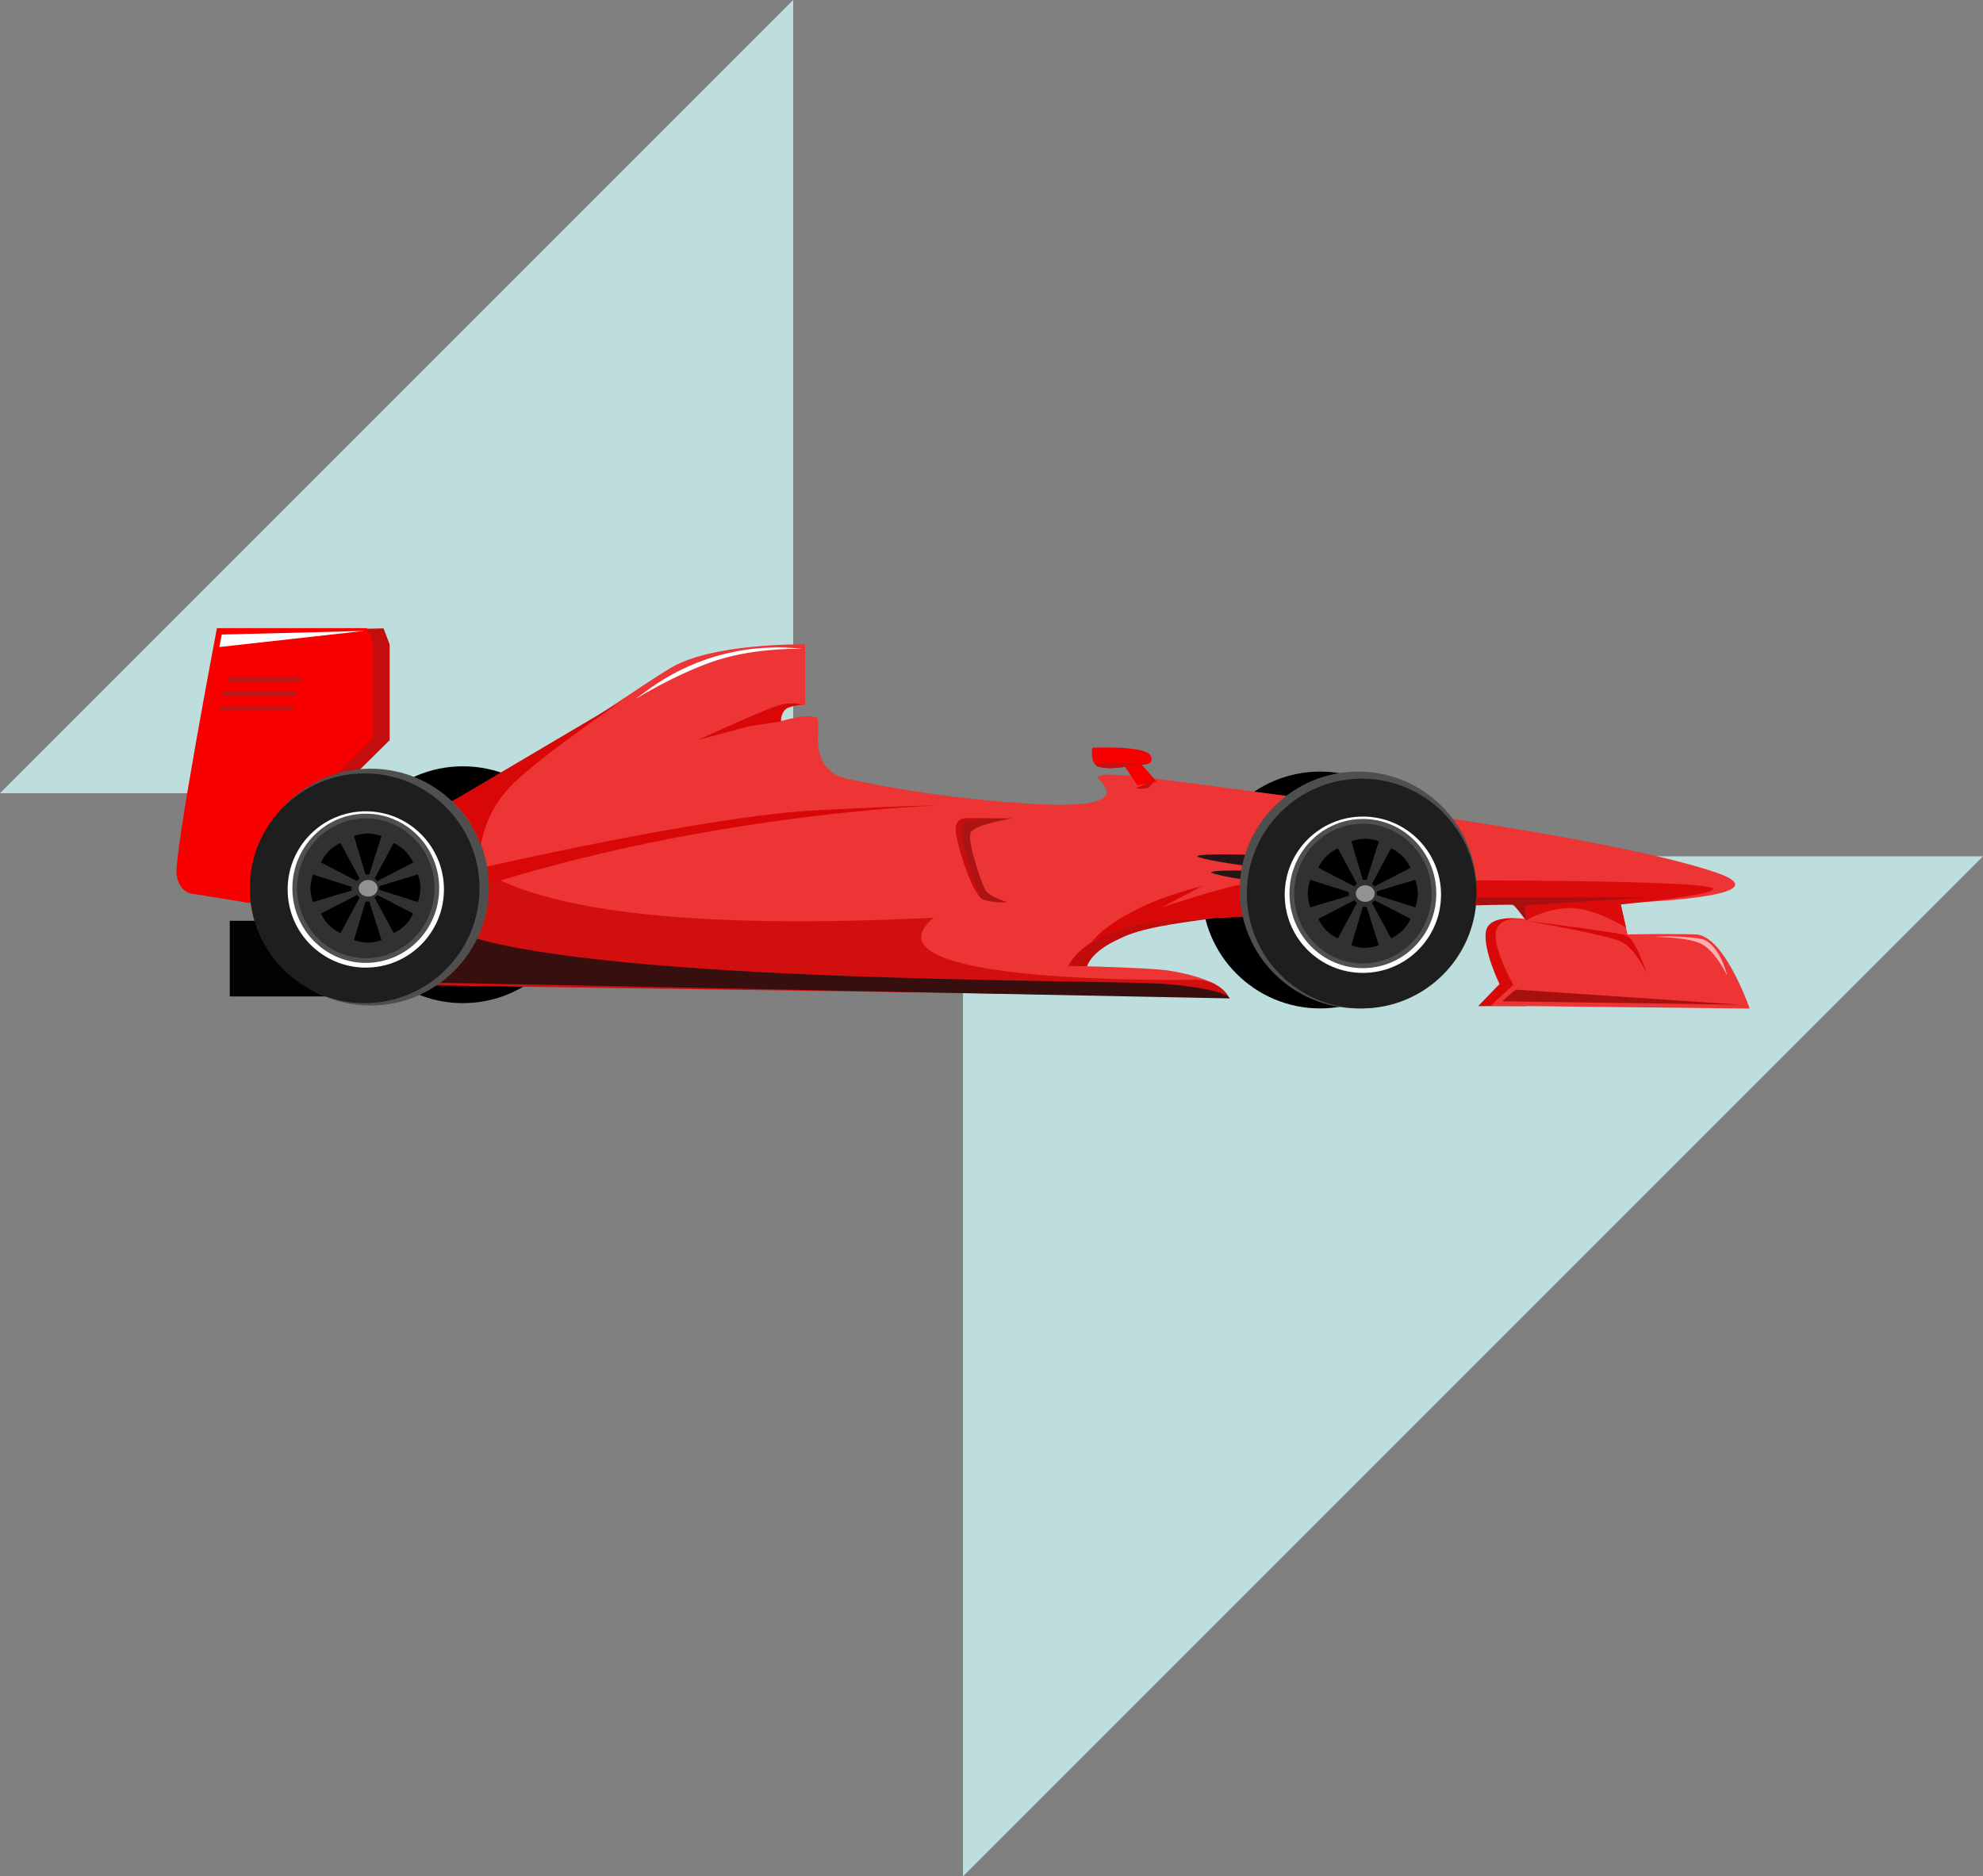 <svg xmlns="http://www.w3.org/2000/svg" width="456.252" height="431.689" viewBox="0 0 456.252 431.689">
  <rect x="0" y="0" width="456.252" height="431.689" fill="#808080" stroke="none"/>
  <g id="Group_377" data-name="Group 377" transform="translate(-435.934 -2838.996)">
    <path id="Path_899" data-name="Path 899" d="M182.5,0H0V182.5Z" transform="translate(618.438 3021.5) rotate(180)" fill="#bedede"/>
    <path id="Path_900" data-name="Path 900" d="M234.686,0H0V234.686Z" transform="translate(657.5 3036)" fill="#bedede"/>
    <g id="car" transform="translate(476.535 2983.518)">
      <g id="car-2" data-name="car">
        <rect id="Rectangle_44" data-name="Rectangle 44" width="29.597" height="17.41" transform="translate(12.265 67.322)" fill="#020202"/>
        <ellipse id="Ellipse_100" data-name="Ellipse 100" cx="27.246" cy="27.246" rx="27.246" ry="27.246" transform="translate(235.919 32.996)"/>
        <ellipse id="Ellipse_99" data-name="Ellipse 99" cx="27.246" cy="27.246" rx="27.246" ry="27.246" transform="translate(38.658 31.781)"/>
        <path id="Path_242" data-name="Path 242" d="M260.767,99.62c.116-.175.813-3.43,7.509-6.381,4.638-2.482,13.408-3.585,20.173-4.531,16.381-2.291-21.663,1.243-21.663,1.243l-11.76,8.729v1.138Z" transform="translate(-51.28 -21.778)" fill="#c10c0c"/>
        <path id="Path_228" data-name="Path 228" d="M813.142,1245.748s-8.4-1.41-9.051,2.876,3.141,12.058,3.141,12.058l-4.916,5.084h11.14Z" transform="translate(-502.823 -1178.807)" fill="#d80808"/>
        <path id="Path_196" data-name="Path 196" d="M1023.33,1178.311c-17.562-5.951-58.72-12.464-92.112-16.742s-52.515-7.49-49.708-4.631,5.036,7.222-18.4,5.419a285.159,285.159,0,0,1-38.932-5.419c-10.324-1.928-6.374-12.408-7.541-13.977s-8.351.575-8.351.575.065-2.271,1.46-3.029a10.753,10.753,0,0,1,4.118-.715v-13.924s-21-.376-30.7,5.287-40.084,28.008-58.211,33.864-12.21,39.091-12.21,39.091H908.37s-3.555-2.033-10.684-3.169c-4.806-.767-23.249-1.105-23.249-1.105s3.946-9.715,25.074-10.634,77.288-3.827,77.288-3.827l2.93,3.827s-5.759-1.262-6.846,2.466,3.915,12.513,3.915,12.513l-5.2,4.813,59.583.652s-5.812-16.853-12.429-17.05-15.683,0-15.683,0l-1.6-7.222S1040.892,1184.263,1023.33,1178.311Z" transform="translate(-669.214 -1122.132)" fill="#ed3535"/>
        <path id="Path_219" data-name="Path 219" d="M960.295,1199.637c-18.128,5.856-12.21,39.092-12.21,39.092l121.677,1.751,76.893,1.107s-1.965-4.36-9.032-3.934c0,0-77.333,1.278-58.857-14.284C947.257,1229.847,972.422,1195.72,960.295,1199.637Z" transform="translate(-904.555 -1156.749)" fill="#d10f0f"/>
        <path id="Path_220" data-name="Path 220" d="M944.808,1199.8c-18.128,5.856-13.073,38.349-13.073,38.349l199.692,3.948s-.343-2.008-14.246-3.28c-12.039-1.1-118.761-.039-157.56-10.063C921.286,1218.856,950.847,1197.853,944.808,1199.8Z" transform="translate(-889.067 -1156.917)" fill="#380f0f"/>
        <path id="Path_198" data-name="Path 198" d="M1061.5,1210.728s53.259-12.327,78.478-13.627,28.232-1.1,28.232-1.1-22.457.638-54.671,6.349-54.54,13.683-54.54,13.683Z" transform="translate(-993.153 -1155.18)" fill="#d80808"/>
        <path id="Path_230" data-name="Path 230" d="M1039.379,1201.542h-10.235s-3.091-.492-2.69,3.12,3.9,14.7,6.339,15.572a14.38,14.38,0,0,0,5.419.581s-4.194-1.3-5.034-2.829-4.4-11.569-3.248-13.324S1039.379,1201.542,1039.379,1201.542Z" transform="translate(-847.098 -1157.784)" fill="#ac1313"/>
        <path id="Path_199" data-name="Path 199" d="M1039.379,1201.536h-10.235s-3.091-.492-2.69,3.121,3.9,14.7,6.339,15.572a14.38,14.38,0,0,0,5.419.581s-5.4.1-6.244-1.43-5.162-14.684-4.014-16.439S1039.379,1201.536,1039.379,1201.536Z" transform="translate(-847.098 -1157.779)" fill="#c60f0f"/>
        <path id="Path_200" data-name="Path 200" d="M777.436,1229.966c-8.345-1.388-53.063-1.421-53.063-1.421v5.551h8.765l2.982,3.639a19.989,19.989,0,0,1,10.8-2.787c5.713.425,12.052,4.487,12.052,4.487l-1.217-5.339S785.781,1231.354,777.436,1229.966Z" transform="translate(-425.449 -1170.521)" fill="#db0b0b"/>
        <path id="Path_222" data-name="Path 222" d="M872.722,1017.164l-14.039-2.293s-3.507.128-4.151-4.492,5.875-56.327,5.875-56.327l37.9-.842,1.4,3.724v22.011l-9.748,9.6Z" transform="translate(-850.651 -953.165)" fill="#c40e0e"/>
        <path id="Path_221" data-name="Path 221" d="M872.721,1017.129l-14.039-2.293s-3.507.127-4.151-4.493,9.279-56.684,9.279-56.684H898.3l1.411,3.24v22.011l-9.748,9.6Z" transform="translate(-854.501 -953.659)" fill="#f80000"/>
        <path id="Path_223" data-name="Path 223" d="M915.369,1242.851s5.3-7.771,25.465-12.868c-.015,0-9.587,5.007-9.485,4.982,20.03-6.683,23.738-6.07,23.738-6.07l-4,8.236s-20.593.207-26.975,2.171S915.369,1242.851,915.369,1242.851Z" transform="translate(-704.745 -1170.678)" fill="#d80808"/>
        <path id="Path_224" data-name="Path 224" d="M942.358,1217.5c.006-.039-13.877-.4-11.424.512s11.424,2.089,11.424,2.089Z" transform="translate(-695.736 -1165.34)" fill="#241616"/>
        <path id="Path_225" data-name="Path 225" d="M942.358,1217.5c.006-.039-13.877-.4-11.424.512s11.424,2.089,11.424,2.089Z" transform="translate(-692.563 -1161.639)" fill="#241616"/>
        <g id="Group_76" data-name="Group 76" transform="translate(244.638 32.996)">
          <ellipse id="Ellipse_98" data-name="Ellipse 98" cx="27.246" cy="27.246" rx="27.246" ry="27.246" transform="translate(0 0)" fill="#4f4f4f"/>
          <ellipse id="Ellipse_97" data-name="Ellipse 97" cx="26.429" cy="26.429" rx="26.429" ry="26.429" transform="translate(1.635 1.635)" fill="#1e1e1e"/>
          <ellipse id="Ellipse_96" data-name="Ellipse 96" cx="17.982" cy="17.982" rx="17.982" ry="17.982" transform="translate(10.353 10.353)" fill="#fff"/>
          <ellipse id="Ellipse_94" data-name="Ellipse 94" cx="16.892" cy="17.165" rx="16.892" ry="17.165" transform="translate(11.443 10.898)" fill="#524f4f"/>
          <ellipse id="Ellipse_93" data-name="Ellipse 93" cx="15.803" cy="16.075" rx="15.803" ry="16.075" transform="translate(12.533 11.988)" fill="#313131"/>
          <path id="Path_211" data-name="Path 211" d="M3.522,9.441,6.345.575A10.7,10.7,0,0,0,3.172,0,10.7,10.7,0,0,0,0,.575L2.66,9.441Z" transform="translate(40.97 24.898) rotate(90)"/>
          <path id="Path_212" data-name="Path 212" d="M3.522,9.441,6.345.575A10.7,10.7,0,0,0,3.172,0,10.7,10.7,0,0,0,0,.575L2.66,9.441Z" transform="translate(15.666 31.243) rotate(-90)"/>
          <path id="Path_213" data-name="Path 213" d="M3.522,9.441,6.345.575A10.7,10.7,0,0,0,3.172,0,10.7,10.7,0,0,0,0,.575L2.66,9.441Z" transform="translate(25.674 15.457)"/>
          <path id="Path_214" data-name="Path 214" d="M3.522,9.441,6.345.575A10.7,10.7,0,0,0,3.172,0,10.7,10.7,0,0,0,0,.575L2.66,9.441Z" transform="translate(35.229 17.24) rotate(45)"/>
          <path id="Path_215" data-name="Path 215" d="M3.522,0,6.345,8.866a10.7,10.7,0,0,1-3.172.575A10.7,10.7,0,0,1,0,8.866L2.66,0Z" transform="translate(28.847 23.916) rotate(135)"/>
          <path id="Path_216" data-name="Path 216" d="M3.522,0,6.345,8.866a10.7,10.7,0,0,1-3.172.575A10.7,10.7,0,0,1,0,8.866L2.66,0Z" transform="translate(25.674 31.123)"/>
          <path id="Path_217" data-name="Path 217" d="M3.522,0,6.345,8.866a10.7,10.7,0,0,1-3.172.575A10.7,10.7,0,0,1,0,8.866L2.66,0Z" transform="translate(28.553 32.105) rotate(-45)"/>
          <path id="Path_218" data-name="Path 218" d="M3.522,9.441,6.345.575A10.7,10.7,0,0,0,3.172,0,10.7,10.7,0,0,0,0,.575L2.66,9.441Z" transform="translate(22.171 38.781) rotate(-135)"/>
          <ellipse id="Ellipse_95" data-name="Ellipse 95" cx="2.18" cy="1.907" rx="2.18" ry="1.907" transform="translate(26.701 26.156)" fill="#939191"/>
        </g>
        <g id="Group_77" data-name="Group 77" transform="translate(16.861 32.326)">
          <ellipse id="Ellipse_98-2" data-name="Ellipse 98" cx="27.246" cy="27.246" rx="27.246" ry="27.246" transform="translate(0.545 0)" fill="#4f4f4f"/>
          <ellipse id="Ellipse_97-2" data-name="Ellipse 97" cx="26.429" cy="26.429" rx="26.429" ry="26.429" transform="translate(0 1.09)" fill="#1e1e1e"/>
          <ellipse id="Ellipse_96-2" data-name="Ellipse 96" cx="17.982" cy="17.982" rx="17.982" ry="17.982" transform="translate(8.719 9.809)" fill="#fff"/>
          <ellipse id="Ellipse_94-2" data-name="Ellipse 94" cx="16.892" cy="17.165" rx="16.892" ry="17.165" transform="translate(9.809 10.353)" fill="#524f4f"/>
          <ellipse id="Ellipse_93-2" data-name="Ellipse 93" cx="15.803" cy="16.075" rx="15.803" ry="16.075" transform="translate(10.898 11.443)" fill="#313131"/>
          <path id="Path_211-2" data-name="Path 211" d="M3.522,9.441,6.345.575A10.7,10.7,0,0,0,3.172,0,10.7,10.7,0,0,0,0,.575L2.66,9.441Z" transform="translate(39.269 24.353) rotate(90)"/>
          <path id="Path_212-2" data-name="Path 212" d="M3.522,9.441,6.345.575A10.7,10.7,0,0,0,3.172,0,10.7,10.7,0,0,0,0,.575L2.66,9.441Z" transform="translate(13.966 30.698) rotate(-90)"/>
          <path id="Path_213-2" data-name="Path 213" d="M3.522,9.441,6.345.575A10.7,10.7,0,0,0,3.172,0,10.7,10.7,0,0,0,0,.575L2.66,9.441Z" transform="translate(23.974 14.912)"/>
          <path id="Path_214-2" data-name="Path 214" d="M3.522,9.441,6.345.575A10.7,10.7,0,0,0,3.172,0,10.7,10.7,0,0,0,0,.575L2.66,9.441Z" transform="translate(33.528 16.695) rotate(45)"/>
          <path id="Path_215-2" data-name="Path 215" d="M3.522,0,6.345,8.866a10.7,10.7,0,0,1-3.172.575A10.7,10.7,0,0,1,0,8.866L2.66,0Z" transform="translate(27.146 23.371) rotate(135)"/>
          <path id="Path_216-2" data-name="Path 216" d="M3.522,0,6.345,8.866a10.7,10.7,0,0,1-3.172.575A10.7,10.7,0,0,1,0,8.866L2.66,0Z" transform="translate(23.974 30.578)"/>
          <path id="Path_217-2" data-name="Path 217" d="M3.522,0,6.345,8.866a10.7,10.7,0,0,1-3.172.575A10.7,10.7,0,0,1,0,8.866L2.66,0Z" transform="translate(26.853 31.56) rotate(-45)"/>
          <path id="Path_218-2" data-name="Path 218" d="M3.522,9.441,6.345.575A10.7,10.7,0,0,0,3.172,0,10.7,10.7,0,0,0,0,.575L2.66,9.441Z" transform="translate(20.47 38.236) rotate(-135)"/>
          <ellipse id="Ellipse_95-2" data-name="Ellipse 95" cx="2.18" cy="1.907" rx="2.18" ry="1.907" transform="translate(25.066 25.611)" fill="#939191"/>
        </g>
        <path id="Path_226" data-name="Path 226" d="M778.357,1258.468s-2.6-8.149-4.792-8.849-22.91-3.3-22.91-3.3,18.837,3.192,22.042,4.9S778.357,1258.468,778.357,1258.468Z" transform="translate(-440.059 -1178.974)" fill="#d80808"/>
        <path id="Path_227" data-name="Path 227" d="M766.209,1259.283s-1.732-7.647-6.176-8.513a49.611,49.611,0,0,0-10.744-.392s7.879-.055,11.084,1.653S766.209,1259.283,766.209,1259.283Z" transform="translate(-409.419 -1179.329)" fill="#fcadad"/>
        <path id="Path_229" data-name="Path 229" d="M787.8,1235.865l-29.361,1.887s.969,3.891.448,3.339-2.4-3.37-3.012-3.484-8.578.145-8.578.145l.183-1.814,40.757-.073" transform="translate(-448.468 -1173.97)" fill="#a81010"/>
        <path id="Path_245" data-name="Path 245" d="M148.363,5.624a50.34,50.34,0,0,0-34.9,8.938c-9.223,6.6,1.46-1.454,13.816-5.873C137.111,5.173,148.363,5.624,148.363,5.624Z" transform="translate(-4.295 -0.849)" fill="#fff"/>
        <path id="Path_248" data-name="Path 248" d="M28.287.955c-2.134.124-32.9.853-32.9.853l-.555,2.877Z" transform="translate(15.031 -0.344)" fill="#fff"/>
        <path id="Path_246" data-name="Path 246" d="M988.007,622.948c.357-.4.728-7.749,8.128-14.668s24.416-18.441,24.416-18.441l-39.092,23.1a24.973,24.973,0,0,1,3.6,4.1A30.3,30.3,0,0,1,988.007,622.948Z" transform="translate(-918.037 -573.108)" fill="#d80808"/>
        <path id="Path_250" data-name="Path 250" d="M1073.348,603.253H1089.4" transform="translate(-1061.083 -591.468)" fill="none" stroke="#ba1818" stroke-linecap="round" stroke-width="1"/>
        <path id="Path_251" data-name="Path 251" d="M1073.348,603.253H1089.4" transform="translate(-1062.341 -588.113)" fill="none" stroke="#ba1818" stroke-linecap="round" stroke-width="1"/>
        <path id="Path_252" data-name="Path 252" d="M1073.348,603.253H1089.4" transform="translate(-1063.04 -584.758)" fill="none" stroke="#ba1818" stroke-linecap="round" stroke-width="1"/>
        <path id="Path_253" data-name="Path 253" d="M151.232,20.951s-2.889.041-4.133,1.08a3.2,3.2,0,0,0-.982,2.745l-7.278,1.116-11.923,3.169c.267-.12,14.523-6.588,18.079-7.781A10.794,10.794,0,0,1,151.232,20.951Z" transform="translate(-7.025 -3.329)" fill="#d80808"/>
        <path id="Path_254" data-name="Path 254" d="M163.264,86s-.689,3.7,1.475,4.388,6.034,0,6.034,0l2.84,4.225,4.507-.766-3.552-4.009s3.275.364,2.082-2.034S163.264,86,163.264,86Z" transform="translate(47.464 -58.489)" fill="#f80000"/>
        <path id="Path_255" data-name="Path 255" d="M169.951,90.083c-3.874-.382-7.2.267-5.039.952s6.034,0,6.034,0l5.236-.6A61.89,61.89,0,0,1,169.951,90.083Z" transform="translate(47.292 -59.14)" fill="#cb0e0e"/>
        <path id="Path_256" data-name="Path 256" d="M251.284,41.391s-3.691,2.095-4.253,2.029a5.231,5.231,0,0,0,2.874,0A3.184,3.184,0,0,0,251.284,41.391Z" transform="translate(-26.374 -6.673)" fill="#cb0e0e"/>
        <path id="Path_262" data-name="Path 262" d="M266.758,79.013a29.007,29.007,0,0,1,3.135-2.676c.3-.013,51.5,3.47,51.5,3.47Z" transform="translate(38.304 6.831)" fill="#a81010"/>
      </g>
    </g>
  </g>
</svg>
